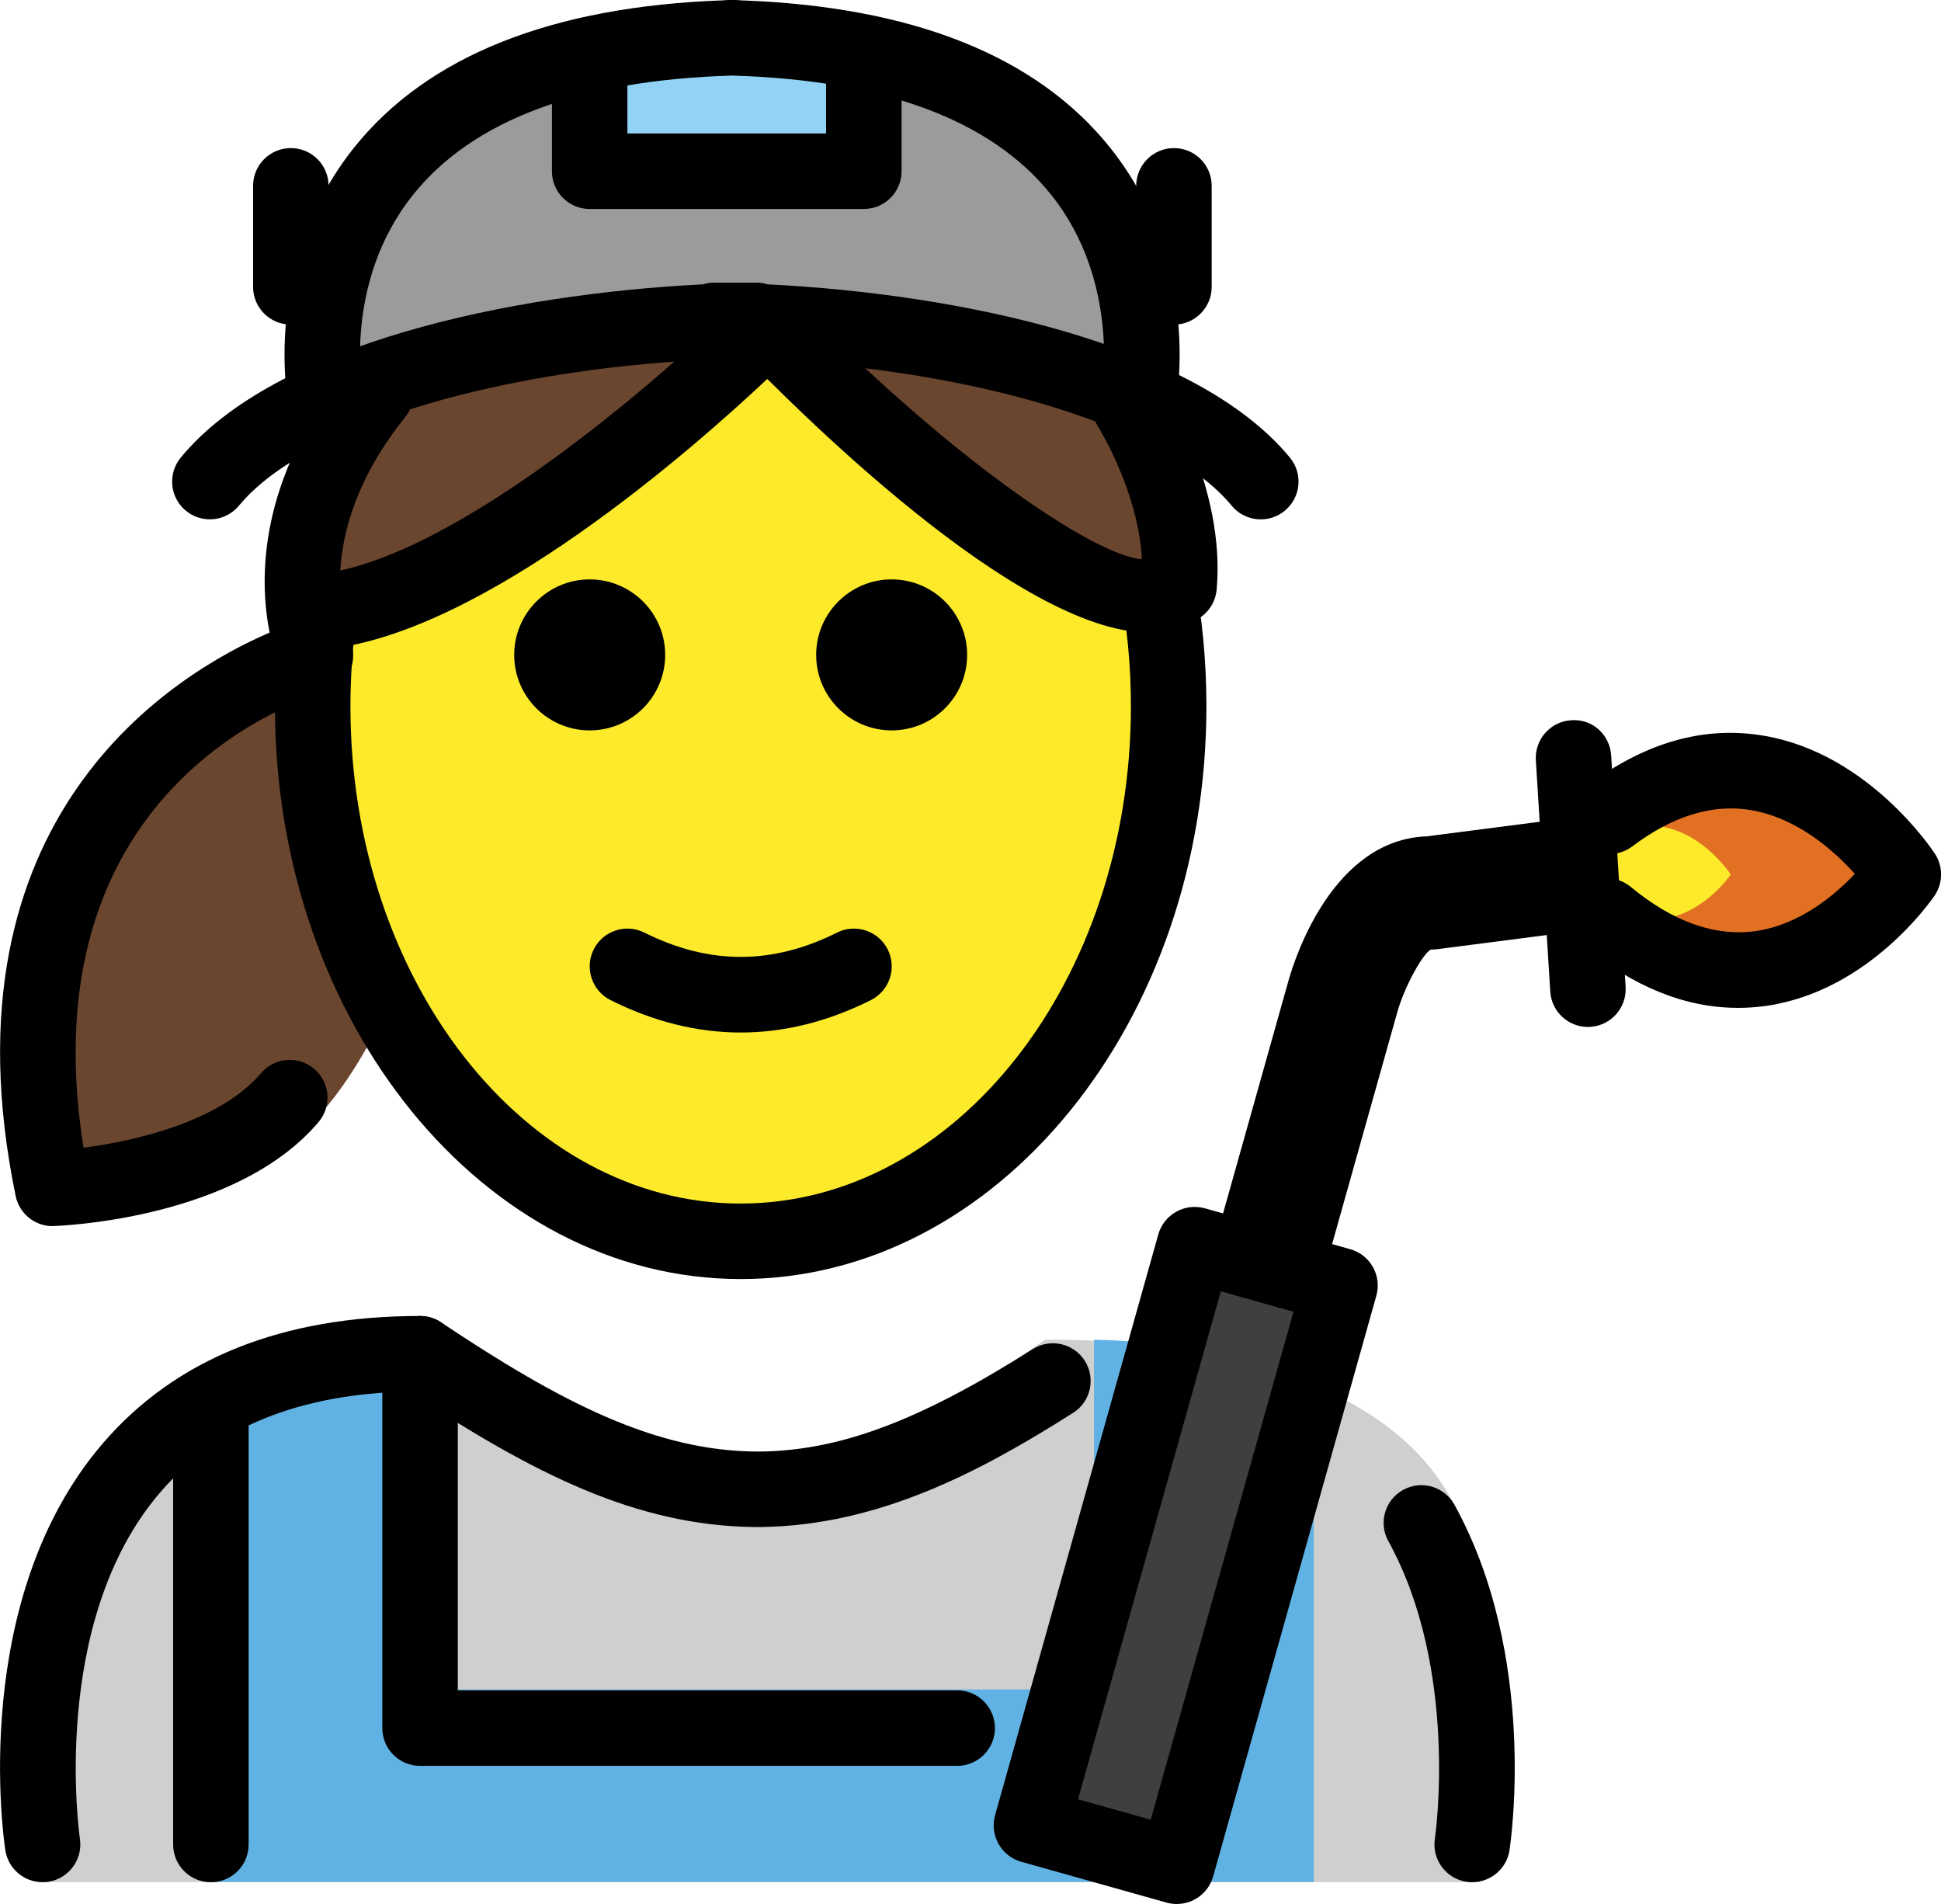 <svg xmlns="http://www.w3.org/2000/svg" xmlns:svg="http://www.w3.org/2000/svg" id="emoji" width="51.424" height="50.438" version="1.1" viewBox="0 0 51.424 50.438"><g id="color" transform="translate(-16.348,-8.06)"><path id="path1" fill="#d0cfce" d="m 17.434,57.917 c 0,0 -2.17,-13.67 9.83,-13.67 3.192,2.128 5.926,3.598 9,3.592 h -0.125 c 3.074,0.006 4.708,-2.164 7.9,-4.292 5.272,0 8.818,1.44 10.388,3.637 2.777,3.885 1.112,10.733 1.112,10.733"/><path id="path2" fill="#61b2e4" d="M 51.156,45.1 V 57.914 H 21.953 V 44.845 L 21.949,44.839 c 1.394,-0.797 3.203,-1.292 5.545,-1.292 v 9.265 H 45.332 V 43.717 l 7e-4,-0.168 c 2.393,0.035 4.491,0.596 5.876,1.467"/><path id="path3" fill="#9b9b9a" d="m 35.667,9.06 c 0.029,8e-4 0.056,0.003 0.085,0.004 0.029,-8e-4 0.055,-0.003 0.084,-0.004 z"/><path id="path4" fill="#9b9b9a" d="m 35.751,9.064 c -12.614,0.354 -10.76,9.619 -10.76,9.619 6.483,-3.498 18.029,-2.545 21.52,0 0,0 1.855,-9.265 -10.76,-9.619 z"/><path id="path5" fill="#e27022" d="m 58.913,32.324 c 4.577,3.776 7.859,-1.101 7.859,-1.101 0,0 -3.238,-4.972 -7.781,-1.54"/><polyline id="polyline5" fill="#92d3f5" points="31.971 9.508 31.971 12.596 39.235 12.596 39.235 9.508"/><rect id="rect5" width="15.978" height="4" x="39.775" y="47.265" fill="#3f3f3f" transform="matrix(0.271,-0.963,0.963,0.271,-12.588,81.916)"/><line id="line5" x1="58.036" x2="58.418" y1="28.137" y2="34.264" fill="none"/><path id="path6" fill="#fcea2b" d="m 58.5,31.744 c 2.156,1.779 3.702,-0.519 3.702,-0.519 0,0 -1.525,-2.342 -3.665,-0.726"/></g><g id="hair" transform="translate(-16.348,-8.06)"><path id="path7" fill="#6a462f" d="m 25.012,24.474 c 0,0 -10.634,2.527 -7.913,15.729 0,0 5.363,0.141 7.536,-2.428 0,0 2.487,-2.242 3.518,-8.187 1.032,-5.944 -3.25,-5.137 -3.25,-5.137"/><path id="path8" fill="#6a462f" d="m 24.9,24.521 c 4.742,-0.499 11.78,-7.564 11.78,-7.564 0,0 8.513,8.736 10.893,6.897 0.216,-2.38 -1.298,-4.76 -1.298,-4.76 0,0 -8.831,-5.48 -19.972,-0.362 -3.07,3.823 -1.604,6.96 -1.604,6.96"/></g><g id="skin" transform="translate(-16.348,-8.06)"><path id="path9" fill="#fcea2b" d="m 36.679,16.956 c 0,0 -7.038,7.065 -11.78,7.564 l -0.202,1.171 c 0,0 -0.066,-0.147 -0.14,-0.404 -0.043,0.502 -0.068,1.01 -0.068,1.526 0,7.828 5.077,14.173 11.339,14.173 6.262,0 11.339,-6.346 11.339,-14.173 0,-0.933 -0.077,-1.843 -0.214,-2.725 -2.966,0.364 -10.273,-7.133 -10.273,-7.133 z"/></g><g id="line" transform="translate(-16.348,-8.06)"><path id="path10" d="m 41.971,25.408 c 0,1.105 -0.896,2 -2,2 -1.103,0 -2,-0.895 -2,-2 0,-1.103 0.896,-2 2,-2 1.103,0 2,0.896 2,2"/><path id="path11" d="m 33.971,25.408 c 0,1.105 -0.896,2 -2,2 -1.103,0 -2,-0.895 -2,-2 0,-1.103 0.896,-2 2,-2 1.103,0 2,0.896 2,2"/><path id="path12" d="m 35.971,35.411 c -1.152,0 -2.304,-0.286 -3.447,-0.858 -0.494,-0.247 -0.694,-0.848 -0.447,-1.342 0.247,-0.494 0.846,-0.694 1.342,-0.447 1.718,0.859 3.388,0.859 5.106,0 0.495,-0.247 1.095,-0.046 1.342,0.447 0.247,0.494 0.047,1.095 -0.447,1.342 -1.143,0.572 -2.295,0.858 -3.447,0.858 z"/><path id="path13" d="m 35.971,41.942 c -6.804,0 -12.339,-6.807 -12.339,-15.173 0,-0.874 0.061,-1.75 0.181,-2.604 l 1.98,0.277 c -0.106,0.763 -0.161,1.546 -0.161,2.327 0,7.264 4.638,13.173 10.339,13.173 5.701,0 10.339,-5.909 10.339,-13.173 0,-1.073 -0.102,-2.139 -0.303,-3.17 l 1.963,-0.383 c 0.226,1.157 0.34,2.352 0.34,3.553 0,8.367 -5.535,15.173 -12.339,15.173 z"/><path id="path14" d="m 39.234,13.596 h -7.264 c -0.553,0 -1,-0.448 -1,-1 V 9.508 c 0,-0.552 0.447,-1 1,-1 0.553,0 1,0.448 1,1 v 2.087 h 5.264 V 9.508 c 0,-0.552 0.447,-1 1,-1 0.553,0 1,0.448 1,1 v 3.087 c 0,0.552 -0.447,1 -1,1 z"/><path id="path15" d="m 47.45,16.659 c -0.553,0 -1,-0.448 -1,-1 v -2.676 c 0,-0.552 0.447,-1 1,-1 0.553,0 1,0.448 1,1 v 2.676 c 0,0.552 -0.447,1 -1,1 z"/><path id="path16" d="m 24.053,16.659 c -0.553,0 -1,-0.448 -1,-1 v -2.676 c 0,-0.552 0.447,-1 1,-1 0.553,0 1,0.448 1,1 v 2.676 c 0,0.552 -0.447,1 -1,1 z"/><path id="path17" d="m 55.353,57.919 c -0.051,0 -0.102,-0.003 -0.152,-0.011 -0.546,-0.083 -0.921,-0.594 -0.838,-1.139 0.007,-0.045 0.648,-4.479 -1.233,-7.884 -0.268,-0.483 -0.092,-1.092 0.392,-1.358 0.485,-0.269 1.092,-0.091 1.358,0.392 2.218,4.012 1.492,8.945 1.46,9.153 -0.076,0.494 -0.502,0.847 -0.986,0.847 z"/><path id="path18" d="m 17.475,57.919 c -0.484,0 -0.91,-0.352 -0.986,-0.847 -0.041,-0.27 -0.973,-6.633 2.581,-10.775 1.923,-2.241 4.751,-3.377 8.407,-3.377 0.197,0 0.391,0.059 0.555,0.168 3.154,2.103 5.661,3.411 8.383,3.424 2.152,-0.01 4.271,-0.8 7.293,-2.714 0.467,-0.296 1.084,-0.156 1.38,0.309 0.296,0.467 0.157,1.084 -0.31,1.38 -2.44,1.546 -5.128,2.978 -8.254,3.023 -0.016,10e-4 -0.031,0.005 -0.047,10e-4 h -0.003 c -0.012,-10e-4 -0.025,-10e-4 -0.038,0 h -0.046 c -0.012,0 -0.023,0 -0.035,0 h -0.003 c -0.016,0.004 -0.029,0 -0.044,-10e-4 -3.101,-0.042 -5.817,-1.402 -9.128,-3.588 -2.897,0.057 -5.11,0.954 -6.586,2.669 -2.956,3.437 -2.138,9.12 -2.129,9.178 0.083,0.545 -0.292,1.055 -0.838,1.139 -0.051,0.008 -0.102,0.011 -0.152,0.011 z"/><path id="path19" d="M 41.707,54.837 H 27.477 c -0.553,0 -1,-0.447 -1,-1 v -9.917 c 0,-0.553 0.447,-1 1,-1 0.553,0 1,0.447 1,1 v 8.917 H 41.707 c 0.553,0 1,0.447 1,1 0,0.553 -0.447,1 -1,1 z"/><path id="path20" d="m 21.935,57.92 c -0.553,0 -1,-0.447 -1,-1 V 45.218 c 0,-0.553 0.447,-1 1,-1 0.553,0 1,0.447 1,1 v 11.702 c 0,0.553 -0.447,1 -1,1 z"/><path id="path21" d="m 24.982,19.683 c -0.467,0 -0.885,-0.328 -0.98,-0.804 -0.031,-0.155 -0.732,-3.832 1.725,-6.907 1.943,-2.431 5.239,-3.744 9.801,-3.904 0.043,-0.005 0.087,-0.008 0.131,-0.008 h 0.169 c 0.044,0 0.088,0.003 0.131,0.008 4.561,0.16 7.858,1.473 9.801,3.905 2.457,3.075 1.756,6.752 1.725,6.907 -0.109,0.541 -0.639,0.889 -1.177,0.784 -0.542,-0.108 -0.893,-0.636 -0.784,-1.177 0.005,-0.025 0.54,-2.95 -1.341,-5.285 -1.585,-1.967 -4.424,-3.023 -8.438,-3.14 -4.028,0.117 -6.872,1.18 -8.454,3.159 -1.882,2.356 -1.332,5.237 -1.326,5.266 0.108,0.541 -0.242,1.068 -0.784,1.177 -0.066,0.013 -0.132,0.019 -0.197,0.019 z"/><path id="path22" d="m 51.369,41.98 -2.889,-0.812 2.009,-7.146 c 0.18,-0.631 1.185,-3.715 3.653,-3.807 l 3.893,-0.502 0.385,2.975 -3.973,0.513 c -0.065,0.009 -0.128,0.013 -0.192,0.013 -0.202,0.102 -0.676,0.931 -0.88,1.631 z"/><path id="path23" d="m 47.528,58.497 c -0.09,0 -0.181,-0.012 -0.272,-0.037 l -3.852,-1.082 c -0.255,-0.072 -0.472,-0.242 -0.602,-0.474 -0.13,-0.231 -0.162,-0.505 -0.091,-0.76 l 4.324,-15.383 c 0.072,-0.256 0.242,-0.472 0.474,-0.602 0.231,-0.13 0.503,-0.162 0.76,-0.091 l 3.851,1.083 c 0.532,0.149 0.842,0.702 0.692,1.233 l -4.323,15.382 c -0.124,0.441 -0.525,0.73 -0.962,0.73 z m -2.619,-2.774 1.926,0.541 3.782,-13.456 -1.925,-0.542 z"/><path id="path24" d="m 58.417,35.264 c -0.523,0 -0.964,-0.408 -0.997,-0.938 l -0.382,-6.127 c -0.034,-0.551 0.385,-1.026 0.935,-1.06 0.565,-0.045 1.026,0.385 1.061,0.936 l 0.382,6.126 c 0.034,0.552 -0.385,1.026 -0.935,1.06 -0.021,0.001 -0.043,0.002 -0.064,0.002 z"/><path id="path25" d="m 17.743,40.54 c -0.474,0 -0.884,-0.332 -0.98,-0.798 -2.079,-10.087 4.238,-13.854 6.728,-14.925 -0.276,-1.39 -0.325,-4.023 2.043,-6.975 0.348,-0.43 0.976,-0.499 1.406,-0.154 0.431,0.346 0.5,0.975 0.154,1.406 -2.607,3.248 -1.522,5.812 -1.475,5.92 0.118,0.267 0.115,0.578 -0.011,0.841 -0.127,0.264 -0.36,0.463 -0.643,0.538 -0.332,0.091 -7.962,2.295 -6.404,12.071 1.403,-0.181 3.634,-0.713 4.7,-1.974 0.356,-0.421 0.986,-0.473 1.41,-0.117 0.421,0.357 0.474,0.988 0.117,1.41 -2.177,2.571 -6.818,2.748 -7.015,2.754 -0.011,9e-4 -0.021,9e-4 -0.032,9e-4 z"/><path id="path26" d="m 24.911,25.257 c -0.506,0 -0.939,-0.382 -0.993,-0.895 -0.059,-0.549 0.34,-1.041 0.89,-1.099 3.6,-0.379 9.287,-5.381 11.175,-7.276 0.19,-0.19 0.42,-0.328 0.715,-0.294 0.268,0.001 0.523,0.11 0.71,0.302 3.963,4.066 7.849,6.765 9.192,6.879 -0.089,-1.792 -1.147,-3.49 -1.158,-3.509 -0.294,-0.466 -0.155,-1.084 0.311,-1.379 0.466,-0.295 1.083,-0.157 1.378,0.307 0.069,0.109 1.695,2.699 1.45,5.388 -0.025,0.277 -0.165,0.531 -0.385,0.701 -2.571,1.986 -8.468,-3.249 -11.52,-6.284 -1.97,1.851 -7.5,6.717 -11.659,7.155 -0.035,0.003 -0.07,0.005 -0.105,0.005 z M 47.584,23.59 h 0.01 z"/><path id="path27" d="m 49.75,21.818 c -0.289,0 -0.574,-0.124 -0.772,-0.364 -1.772,-2.148 -7.129,-3.724 -13.149,-3.895 -6.021,0.171 -11.377,1.747 -13.149,3.895 -0.352,0.425 -0.981,0.487 -1.408,0.135 -0.426,-0.351 -0.486,-0.982 -0.135,-1.408 2.495,-3.024 8.719,-4.333 13.837,-4.589 0.094,-0.029 0.193,-0.045 0.297,-0.045 h 1.117 c 0.103,0 0.203,0.016 0.297,0.045 5.118,0.256 11.342,1.565 13.837,4.589 0.352,0.426 0.291,1.056 -0.135,1.408 -0.186,0.154 -0.412,0.229 -0.636,0.229 z"/><path id="path28" d="m 62.391,34.758 c -1.393,0 -2.773,-0.558 -4.114,-1.663 -0.426,-0.351 -0.486,-0.981 -0.135,-1.408 0.352,-0.425 0.981,-0.485 1.408,-0.135 1.125,0.929 2.231,1.319 3.301,1.174 1.182,-0.167 2.116,-0.963 2.638,-1.517 -0.531,-0.594 -1.505,-1.475 -2.739,-1.687 -1.018,-0.177 -2.081,0.147 -3.155,0.958 -0.442,0.334 -1.068,0.245 -1.4,-0.195 -0.333,-0.441 -0.245,-1.067 0.195,-1.4 1.536,-1.162 3.116,-1.611 4.717,-1.331 2.757,0.482 4.434,3.015 4.505,3.123 0.219,0.337 0.216,0.771 -0.008,1.105 -0.069,0.102 -1.728,2.525 -4.452,2.922 -0.254,0.036 -0.507,0.055 -0.76,0.055 z"/></g></svg>